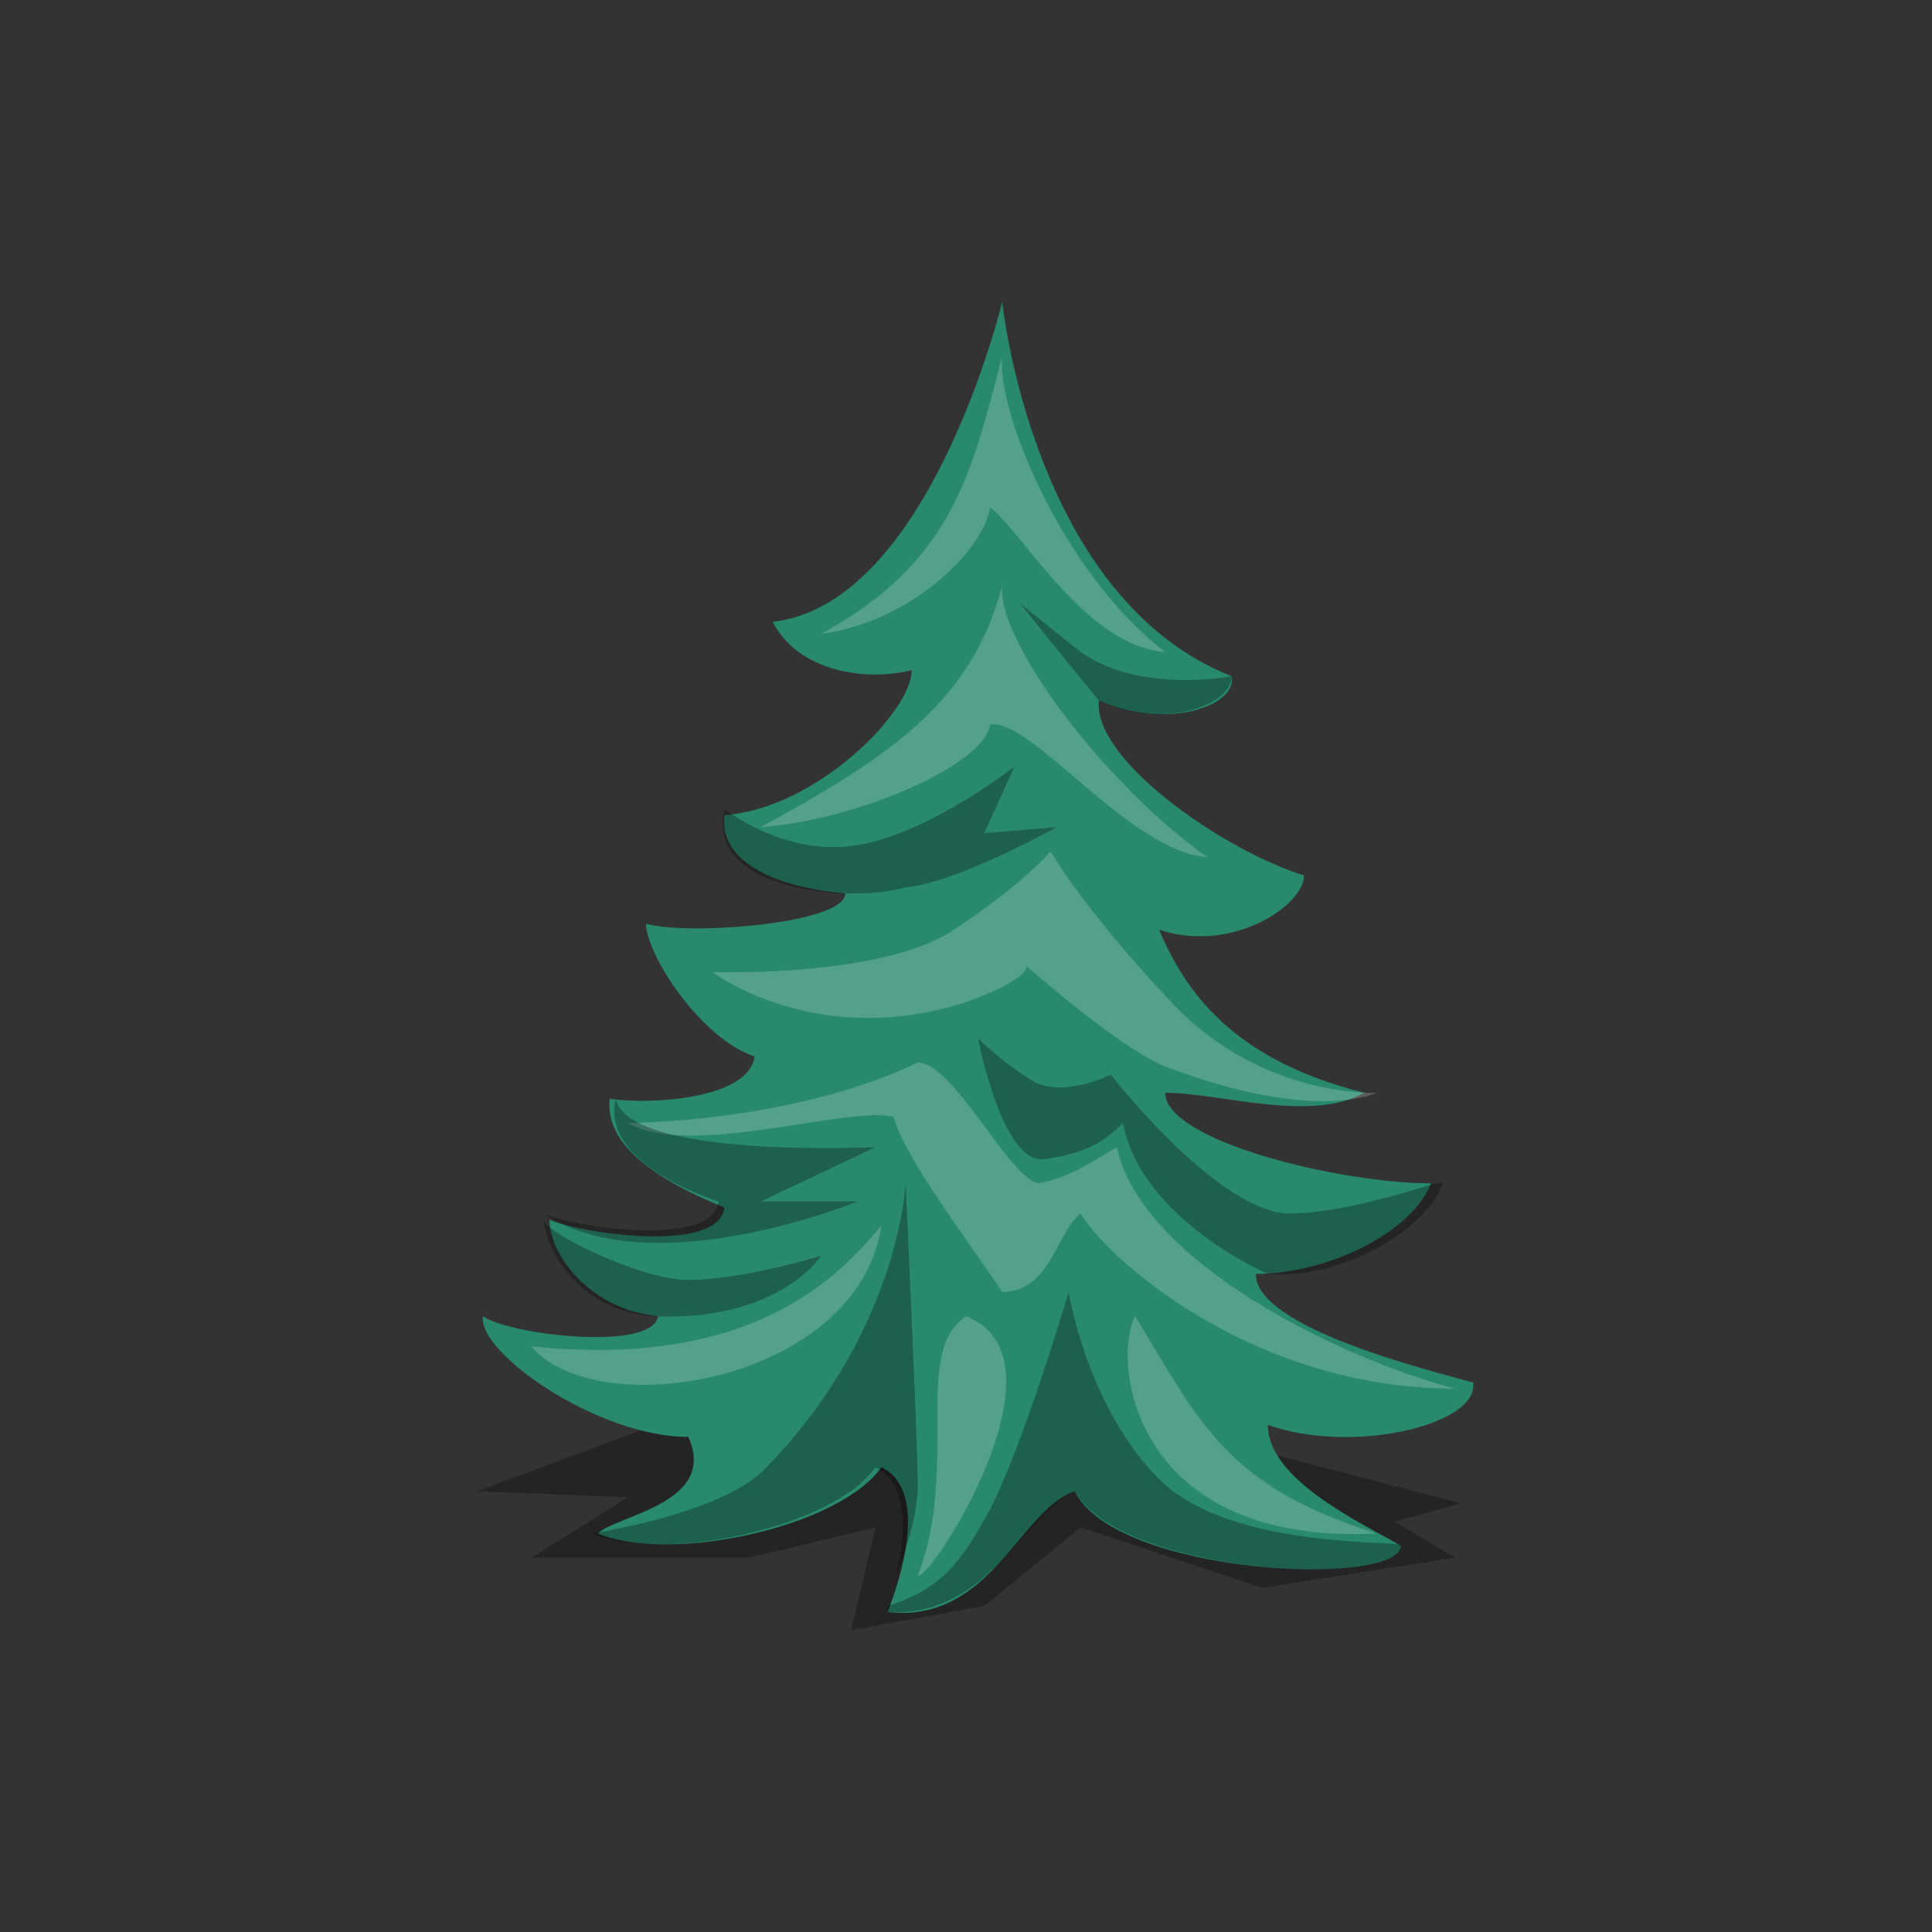 <svg enable-background="new 0 0 32 32" viewBox="0 0 32 32" xmlns="http://www.w3.org/2000/svg"><rect x="0" y="0" width="32" height="32" fill="#333333" stroke="none"/><path d="m11.4 23.4-3.5 1.3 2.5.1-1.6 1h3.6l2.1-.5-.4 1.7 2.2-.4 1.6-1.3 3 1 3.2-.5-1-.6 1.1-.3-4.6-1.2z" opacity=".3"/><path d="m12.8 10.3c2.6-.3 3.8-5.3 3.8-5.3s.5 4.9 3.8 6.2c.1.5-1.1.9-2.2.4-.1 1 2.1 2.5 3.4 2.9 0 .5-1.2 1.3-2.4.9.5 1.2 1.4 2.2 3.4 2.7-.9.5-2.4 0-3.3 0 0 .8 2.9 1.5 4.4 1.5-.3.8-1.7 1.5-2.9 1.5 0 .9 2.9 1.6 3.6 1.8.1.7-2 1.2-3.4.7 0 .9 1.5 1.6 2.2 2 0 .7-4.7.5-5.4-.9-.9.3-1.4 2.2-3.1 2 .2-.5.7-2-.1-2.4-.7 1-3.5 1.6-4.7 1.1.3-.3 2-.5 1.5-1.6-1.5 0-3.5-1.4-3.4-2 .4.3 2.8.6 2.9 0-1.1-.1-1.8-1-1.8-1.6.4.2 2.8.6 2.9-.2-1-.4-2-1-1.9-1.8.7.1 2.3 0 2.4-.7-.9-.3-1.8-1.7-1.8-2.2.7.2 3.3 0 3.3-.5-1.1-.1-2.1-.5-2-1.3 1.5-.1 3.1-1.7 3.1-2.4-.8.2-1.9 0-2.3-.8z" fill="#28896d"/><g fill="#fff"><path d="m22.8 18.1s-1.9.1-3.4-1.5-2-2.5-2-2.5-.4.5-1.6 1.3-4 .7-4 .7 1.7 1.3 4.2.5c1.1-.4 1-.6 1-.6s1.7 1.5 2.4 1.7c2.4.9 3.4.4 3.4.4z" opacity=".2"/><path d="m12.6 13.7c2.2-1.2 3.5-2.1 4-4-.1.9 1.7 3.3 3.4 4.5-1.3-.1-2.9-2.3-3.6-2.2-.1.7-2.3 1.6-3.8 1.7z" opacity=".2"/><path d="m13.6 10.5c2.2-1.2 2.5-2.7 3-4.6-.1.9 1 3.6 2.7 4.9-1.3-.1-2.3-1.9-2.9-2.4-.1.7-1.3 1.9-2.8 2.1z" opacity=".2"/><path d="m10.4 18.6s2.7 0 4.8-1c.6 0 1.5 1.9 2 2 .5-.1.8-.3 1.3-.6.4 1.9 3.7 3.5 5.6 4-3.4 0-5.8-2.2-6.2-2.9-.4.3-.5 1.3-1.3 1.3-.6-.9-1.6-2.2-1.8-2.9-.7-.2-3.4.7-4.4.1z" opacity=".2"/><path d="m8.8 22.3c3.8.4 5.2-1.3 5.8-2-.4 2.6-4.7 3.3-5.8 2z" opacity=".2"/><path d="m18.8 21.8c1.1 1.8 1.5 2.8 4 3.6-4 .2-4.4-2.8-4-3.6z" opacity=".2"/><path d="m15.2 26.1c.2.1 2.6-3.6.8-4.3-.9.6-.1 2.5-.8 4.3z" opacity=".2"/></g><path d="m17.9 10.8c-1-.8-1-.8-1-.8s.8 1 1.3 1.6c1 .5 2.2.1 2.2-.4 0 0-1.5.3-2.5-.4z" opacity=".3"/><path d="m19.2 24.5c-1.2-1.2-1.5-3.1-1.5-3.1s-.7 2.4-1.3 3.6c-.4.7-.7 1.3-1.7 1.6v.1c1.7.1 2.3-1.7 3.1-2 .8 1.4 5.4 1.6 5.4.9.1-.1-2.8.1-4-1.1z" opacity=".3"/><path d="m21.3 20.1c-1.2-.1-2.9-2.3-2.9-2.3s-.8.4-1.3.1-.9-.7-.9-.7.4 2.1 1.1 2 1-.3 1.3-.6c.3 1.6 2.4 2.5 2.4 2.5 1.2.1 2.6-.7 2.9-1.5 0-.1-1.4.5-2.6.5z" opacity=".3"/><path d="m13.9 14.8c.4 0 .7 0 1.1-.1.9-.1 2.5-1 2.5-1l-1.2.1.5-1.1s-1.4 1.1-2.6 1.3-2.2-.6-2.2-.6c-.2.9.7 1.3 1.9 1.4z" opacity=".3"/><path d="m11.9 19.9c-.1.8-2.5.4-2.9.2 1.8 1.2 5.2-.2 5.2-.2h-1.6l1.9-.9s-4.1.2-4.3-.8c-.2.8.8 1.4 1.7 1.7z" opacity=".3"/><path d="m13.6 20.8s-1.3.4-2.2.4c-.8 0-2.4-.8-2.4-1 .1.7.7 1.5 1.8 1.6 2.1.1 2.8-1 2.8-1z" opacity=".3"/><path d="m15.2 24.6c0-.7-.2-5-.2-5s-.1 2.5-2.4 4.8c-.8.7-2.8 1-2.8 1 1.2.5 4-.1 4.7-1.1.6.3.5 1.3.3 1.9.2-.5.4-1.1.4-1.6z" opacity=".3"/></svg>